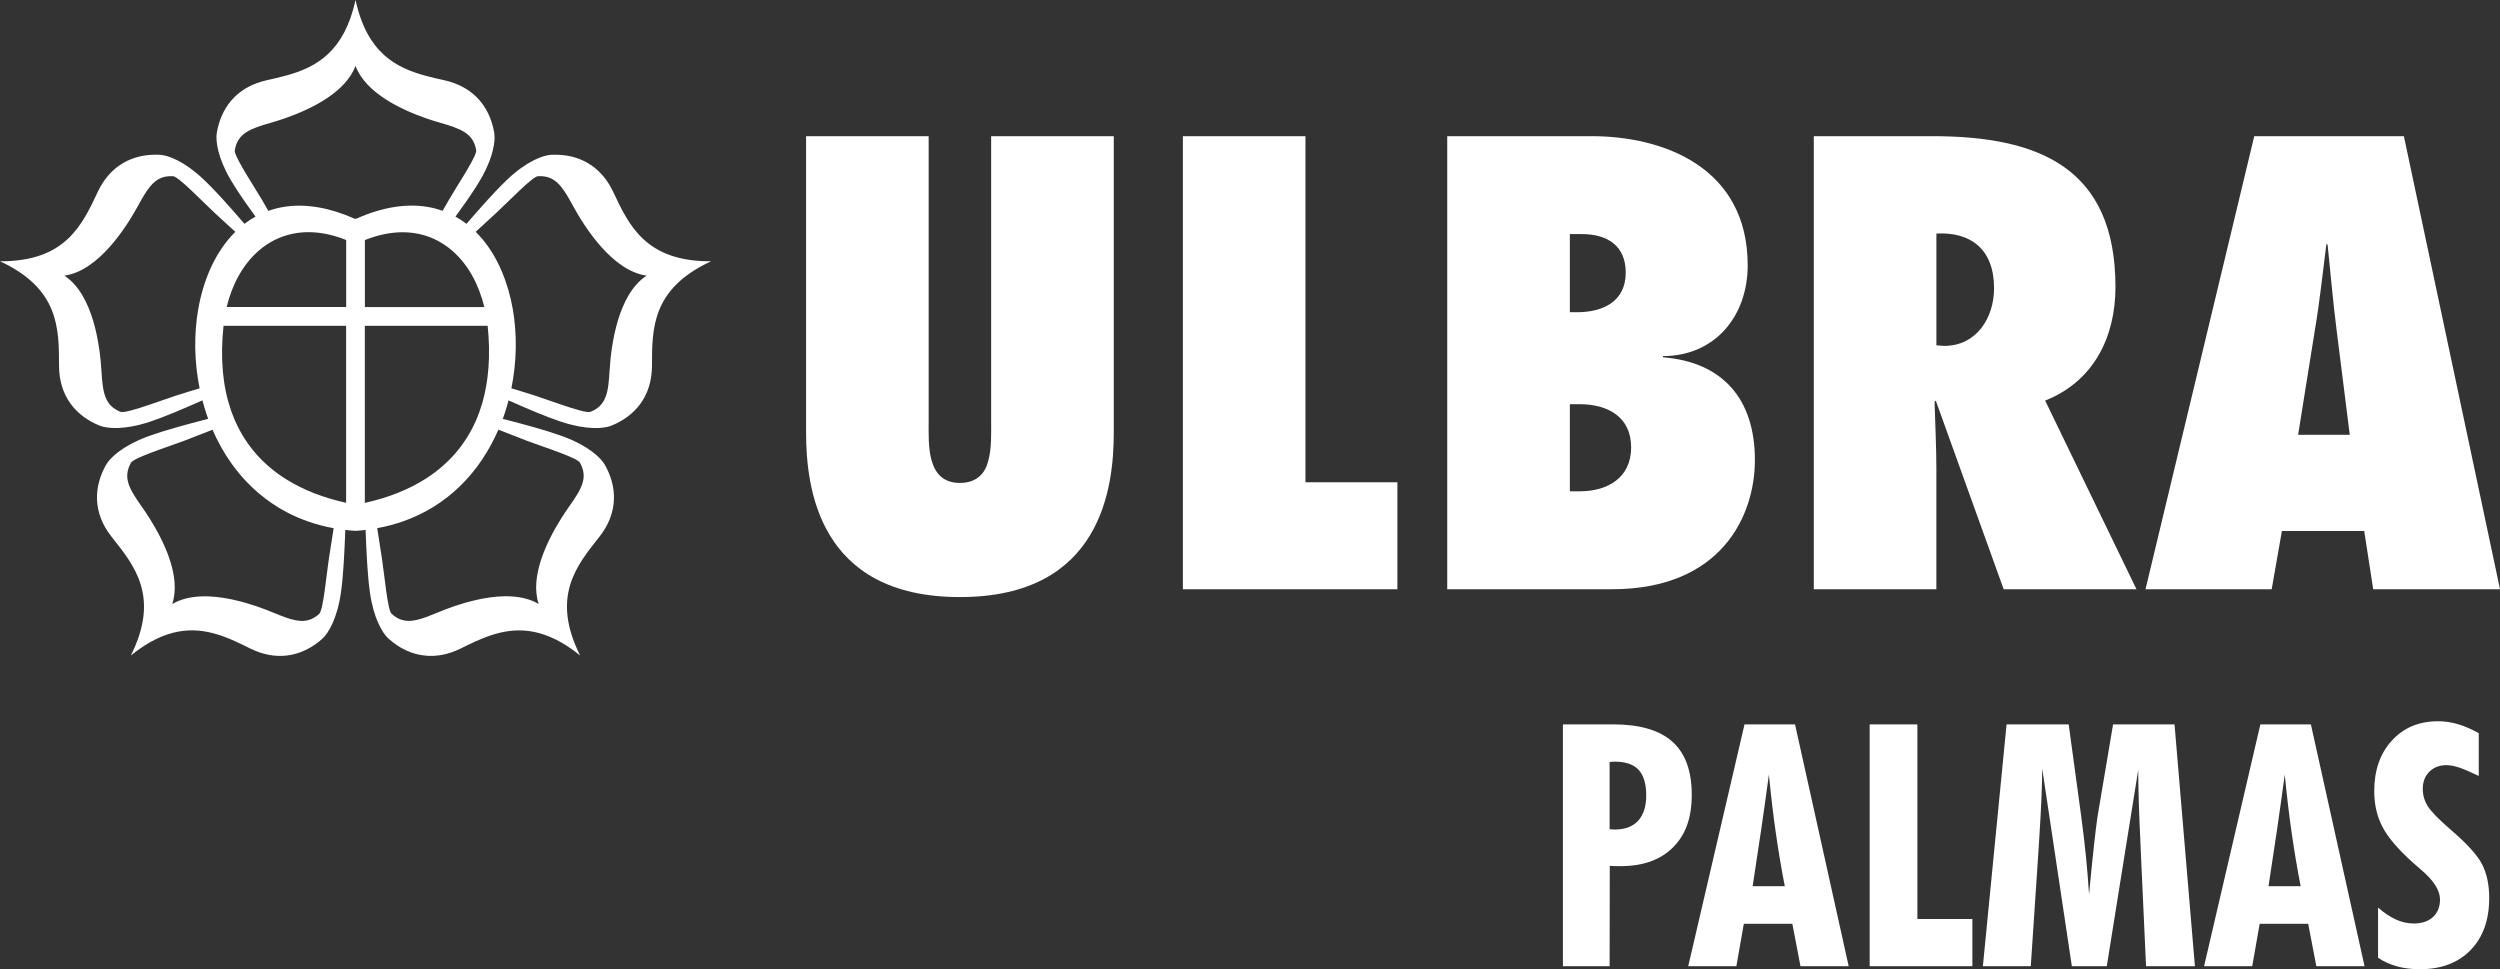 <?xml version="1.0" encoding="UTF-8"?>
<svg id="Camada_2" data-name="Camada 2" xmlns="http://www.w3.org/2000/svg" viewBox="0 0 913.76 354.24">
  <rect x="0" y="0" width="913.76" height="354.24" fill="#333333" stroke="none"/>
  <defs>
    <style>
      .cls-1 {
        fill: #fff;
      }
    </style>
  </defs>
  <g id="Camada_1-2" data-name="Camada 1">
    <g>
      <g>
        <path class="cls-1" d="M142.05,233.46c3.92,3.51,8.67,5.87,13.96,6.22,3.83,.28,7.95-.48,12.27-2.6,1.86-.92,3.75-1.84,5.68-2.72,.76-.33,1.52-.67,2.31-.97,8.34-3.4,17.53-5.02,28.84,1.41,2.22,1.26,4.53,2.84,6.93,4.8-10.69-21.42-1.42-32.75,6.95-43.29,7.12-8.94,6.57-18.46,2.11-26.39-1.47-2.6-6.08-6.99-15.17-10.35-.27-.1-.54-.2-.82-.3-5.83-2.09-13.35-4.12-21.34-6.18,.53-1.44,1.01-2.89,1.44-4.36,.23-.79,.46-1.59,.66-2.39,7.14,3.18,13.73,5.98,19.24,7.82h.04c9.2,3.07,15.56,2.53,18.32,1.41,8.43-3.4,14.8-10.48,14.83-21.93,.02-13.44-.14-28.09,21.58-38.14-23.93,.12-30.01-13.19-35.75-25.36-4.21-8.92-11.34-12.9-19.02-13.51-1.23-.1-2.47-.12-3.72-.05-2.97,.17-8.96,2.38-15.99,9.04-2.81,2.68-5.88,5.96-9.13,9.61-.75,.86-1.53,1.72-2.31,2.61-1.14,1.3-2.29,2.61-3.46,3.97-1.28-.99-2.62-1.88-4.02-2.65,2.79-3.85,5.36-7.5,7.48-10.82,.46-.74,.9-1.47,1.34-2.18,.34-.56,.66-1.12,.97-1.67,4.12-7.47,4.83-13.14,4.38-15.89-.66-3.91-2.07-7.6-4.38-10.71-.69-.93-1.46-1.81-2.31-2.63-2.86-2.74-6.65-4.82-11.48-5.92-2.14-.48-4.3-.96-6.46-1.53-11.08-2.94-21.82-8.25-26.07-27.83-4.16,19.09-14.47,24.61-25.26,27.6-2.41,.67-4.87,1.21-7.28,1.76-4.84,1.1-8.63,3.18-11.49,5.92-.51,.5-1.01,1.04-1.48,1.58-2.81,3.33-4.49,7.41-5.21,11.76-.48,2.91,.35,9.15,5.21,17.34l.14,.22c.42,.71,.86,1.43,1.33,2.18,2.1,3.32,4.67,6.97,7.48,10.82-1.42,.77-2.76,1.66-4.03,2.64-1.18-1.34-2.32-2.66-3.46-3.96-.5-.57-.98-1.12-1.48-1.68-3.57-4.02-6.91-7.65-9.97-10.55-7.02-6.67-13-8.88-15.98-9.04-1.25-.07-2.5-.06-3.71,.05-7.71,.6-14.82,4.58-19.03,13.51-5.75,12.17-11.81,25.48-35.74,25.36,21.71,10.05,21.55,24.7,21.58,38.14,.03,11.45,6.41,18.53,14.84,21.93,2.76,1.12,9.11,1.66,18.31-1.4h.04c5.49-1.84,12.09-4.67,19.22-7.83,.2,.8,.43,1.6,.67,2.39,.42,1.47,.9,2.92,1.43,4.36-7.98,2.07-15.51,4.09-21.33,6.18-.28,.09-.55,.19-.83,.3-9.08,3.36-13.71,7.75-15.17,10.35-4.47,7.93-5.01,17.45,2.11,26.39,8.37,10.53,17.65,21.87,6.96,43.29,2.4-1.95,4.71-3.52,6.93-4.8,11.69-6.65,21.11-4.69,29.66-1.08,.51,.23,.99,.44,1.48,.65,1.93,.88,3.83,1.8,5.68,2.72,4.63,2.27,9.03,2.97,13.09,2.53,4.97-.53,9.41-2.81,13.15-6.15,2.21-2,5.5-7.45,6.82-17.04,.88-6.23,1.24-14.16,1.58-22.73,1.21,.14,2.45,.26,3.71,.33,1.25-.07,2.49-.19,3.7-.33,.33,8.57,.7,16.5,1.57,22.73,1.33,9.59,4.61,15.04,6.84,17.04Zm31.91-148.82l2.31-2.12,4.76-4.38c4.9-4.49,13.55-13.62,15.6-13.74,3.8-.21,6.26,1.16,8.48,3.89,1.41,1.74,2.72,4.01,4.23,6.79,4.4,8.09,14.56,23.97,27.01,25.67-10.54,6.82-13.01,25.51-13.54,34.7-.47,8.11-1.19,12.74-6.97,15.07-1.14,.46-5.82-.96-10.73-2.64-3.3-1.11-6.7-2.33-9.22-3.17-3.44-1.14-6.09-1.88-8.98-2.78,1.98-9.74,2.12-19.75,.52-28.95-1.76-9.92-5.51-18.92-11.15-25.63-.75-.89-1.52-1.72-2.31-2.52l-.11-.1,.11-.1Zm0,18.76c.88,1.91,1.65,3.93,2.31,6.06,.26,.9,.53,1.82,.76,2.77h-43.66v-24.48c8.45-3.39,16.14-3.62,22.65-1.45,7.84,2.63,14.04,8.75,17.94,17.1Zm-101.5,9.58c-1.61,9.21-1.47,19.22,.5,28.95-2.9,.9-5.54,1.64-8.98,2.78-2.51,.84-5.92,2.05-9.21,3.17-4.92,1.68-9.59,3.1-10.74,2.64-5.76-2.33-6.48-6.96-6.96-15.07-.55-9.18-3.01-27.88-13.56-34.7,12.46-1.7,22.61-17.59,27.02-25.67,1.51-2.77,2.83-5.05,4.24-6.79,2.22-2.73,4.68-4.1,8.47-3.89,2.04,.12,10.71,9.24,15.57,13.74l5.62,5.15,1.48,1.35,.1,.1-.1,.09c-.5,.51-1,1.03-1.48,1.57-6.1,6.81-10.15,16.19-11.97,26.59Zm47.79,90.93c-1.01,6.57-2.05,19.09-3.6,20.48-3.59,3.21-7.1,3.08-11.97,1.39-1.4-.49-2.93-1.1-4.62-1.79-3.51-1.48-8.6-3.38-14.15-4.64-.49-.13-.97-.22-1.48-.33-7.48-1.53-15.56-1.77-21.49,1.78,3.33-9.94-2.93-22.83-8.17-31.18-1.04-1.66-2.04-3.14-2.92-4.39-4.68-6.61-7.02-10.68-3.96-16.11,.47-.84,3.35-2.12,6.88-3.48,4.05-1.56,9-3.22,12.33-4.45,4.1-1.52,6.93-2.77,10.58-4.12,1.85,4.26,4.09,8.3,6.75,12.08,.48,.68,.98,1.36,1.48,2.02,4.95,6.43,11.18,11.96,18.77,15.98,5.14,2.71,10.9,4.74,17.27,5.91l-1.7,10.87Zm6.27-20.13c-8.19-1.81-15.56-4.64-21.85-8.56-8.3-5.18-14.73-12.27-18.77-21.47-.51-1.22-1.02-2.48-1.48-3.79-2.97-8.58-4-18.83-2.72-30.89h44.81v64.72Zm0-71.56h-43.67c.44-1.81,.96-3.59,1.58-5.26,.46-1.24,.96-2.42,1.48-3.58,4.05-8.63,10.53-14.9,18.77-17.36,6.34-1.91,13.73-1.55,21.85,1.71v24.48Zm3.65-32.28h-.54c-9.38-4.15-17.72-5.43-24.95-4.46-2.31,.31-4.51,.84-6.59,1.59-.69-1.24-1.41-2.5-2.26-3.91-3.08-5.15-9.01-14.18-9.92-17.39-.09-.35-.14-.63-.09-.82,.03-.2,.06-.37,.09-.55,1.18-5.7,5.53-7.37,13.11-9.54,1.61-.46,3.57-1.07,5.66-1.81,9.27-3.29,21.7-9.36,25.26-18.98,3.66,9.9,16.73,16.05,26.07,19.27,1.78,.61,3.43,1.12,4.85,1.52,7.56,2.16,11.9,3.83,13.09,9.53,.02,.19,.07,.37,.1,.56,.02,.19,0,.47-.1,.81-.91,3.19-6.92,12.2-9.93,17.39l-2.24,3.91c-1.84-.67-3.75-1.16-5.77-1.48-7.43-1.18-16.04,.02-25.78,4.35h-.05Zm3.18,103.85V119.07h44.89c1.12,10.81,.36,20.22-1.98,28.3-.66,2.23-1.42,4.35-2.31,6.38-3.9,8.86-10.03,15.81-17.94,20.96-6.45,4.19-14.09,7.21-22.65,9.1Zm4.55,9.25c6.73-1.23,12.76-3.43,18.1-6.36,7.22-3.97,13.17-9.32,17.94-15.53,.8-1.06,1.56-2.13,2.31-3.25,2.29-3.41,4.27-7.06,5.92-10.86,3.64,1.35,6.48,2.6,10.57,4.12,3.32,1.24,8.28,2.89,12.34,4.45,3.54,1.36,6.4,2.64,6.88,3.48,3.06,5.43,.71,9.5-3.98,16.11-.88,1.25-1.88,2.73-2.91,4.39-5.25,8.36-11.49,21.25-8.17,31.18-5.73-3.42-13.44-3.31-20.67-1.95-.79,.15-1.54,.32-2.31,.5-5.55,1.26-10.65,3.16-14.16,4.64-1.35,.55-2.62,1.07-3.79,1.51-5.32,1.95-9.01,2.3-12.81-1.1-1.53-1.38-2.58-13.91-3.59-20.48l-1.7-10.87Z"/>
        <g>
          <path class="cls-1" d="M407.09,49.77v108.28c0,19.99-4.39,60.18-56.23,60.18s-56.23-40.19-56.23-60.18V49.77h44.8v104.11c0,4.39-.22,10.1,1.1,14.5,1.32,4.61,4.17,8.13,10.32,8.13s9.22-3.51,10.32-7.91c1.32-4.61,1.1-10.32,1.1-14.5V49.77h44.8Z"/>
          <path class="cls-1" d="M432.35,215.38V49.77h44.8v126.51h33.6v39.09h-78.41Z"/>
          <path class="cls-1" d="M528.98,49.77h52.71c26.36,0,57.1,11.42,57.1,47.22,0,18.67-12.08,33.16-30.97,33.16v.44c21.96,1.76,33.6,15.37,33.6,37.56,0,20.43-12.3,47.22-52.27,47.22h-60.18V49.77Zm47.44,64.35c9.23,0,17.79-3.73,17.79-14.5,0-9.88-6.81-14.06-16.03-14.06h-4.39v28.55h2.64Zm1.1,65.45c9.88,0,18.67-4.83,18.67-16.03s-8.57-15.81-18.89-15.81h-3.51v31.85h3.73Z"/>
          <path class="cls-1" d="M732.35,215.38l-24.82-68.96-.44,.44c.22,8.13,.66,16.25,.66,24.38v44.15h-44.8V49.77h43.27c38.88,0,66.99,11.42,66.99,55.13,0,18.23-7.91,34.48-25.7,41.51l33.38,68.96h-48.54Zm-21.74-88.95c11.86,0,18.23-10.32,18.23-21.08,0-14.5-8.78-20.65-21.08-19.99v40.85l2.86,.22Z"/>
          <path class="cls-1" d="M867.42,215.38l-3.29-21.3h-30.09l-3.73,21.3h-46.12l39.75-165.6h54.69l35.14,165.6h-46.34Zm-8.57-56.45l-4.83-38.44c-1.32-10.32-2.2-20.87-3.29-31.19h-.44c-1.32,10.32-2.42,20.87-4.17,31.19l-6.15,38.44h18.89Z"/>
        </g>
      </g>
      <g>
        <path class="cls-1" d="M571.25,353.15v-88.39h18.34c9.73,0,16.95,2.11,21.67,6.33,4.72,4.22,7.08,10.67,7.08,19.34s-2.28,14.7-6.84,19.28c-4.56,4.58-10.96,6.87-19.19,6.87-1.05,0-1.85,0-2.39-.03-.55-.02-1.06-.05-1.54-.09l-.06,36.69h-17.07Zm17.07-50.07c.2,0,.52,.02,.94,.06,.42,.04,.74,.06,.94,.06,3.75,0,6.61-1.08,8.57-3.24,1.96-2.16,2.94-5.26,2.94-9.29s-.93-7.29-2.79-9.29c-1.86-2-4.76-3-8.72-3-.2,0-.51,.02-.94,.06-.42,.04-.74,.06-.94,.06v24.58Z"/>
        <path class="cls-1" d="M617.05,353.15l20.58-88.39h18.46l19.61,88.39h-17.62l-2.97-15.5h-17.74l-2.72,15.5h-17.62Zm23.55-29.24h11.75c-1.21-6.18-2.3-12.64-3.27-19.4-.97-6.76-1.82-13.89-2.54-21.4-.89,6.62-1.83,13.33-2.82,20.13-.99,6.8-2.03,13.69-3.12,20.67Z"/>
        <path class="cls-1" d="M683.37,353.15v-88.39h17.44v71.13h20.1v17.25h-37.53Z"/>
        <path class="cls-1" d="M724.75,353.15l8.66-88.39h22.7l4.6,33.72c.69,5.13,1.26,10.04,1.73,14.74,.46,4.7,.84,9.27,1.12,13.71,.73-7.79,1.34-13.93,1.85-18.43,.5-4.5,.92-7.84,1.24-10.02l5.69-33.72h22.46l7.45,88.39h-17.86l-1.88-41.05c-.04-.97-.1-2.42-.18-4.36-.52-10.74-.79-19.53-.79-26.4l-11.5,71.8h-12.77l-10.84-72.28c0,6.01-.36,14.61-1.09,25.79-.16,2.54-.28,4.44-.36,5.69l-2.72,40.8h-17.5Z"/>
        <path class="cls-1" d="M805.6,353.15l20.58-88.39h18.46l19.61,88.39h-17.62l-2.97-15.5h-17.74l-2.72,15.5h-17.62Zm23.55-29.24h11.75c-1.21-6.18-2.3-12.64-3.27-19.4-.97-6.76-1.82-13.89-2.54-21.4-.89,6.62-1.83,13.33-2.82,20.13-.99,6.8-2.03,13.69-3.12,20.67Z"/>
        <path class="cls-1" d="M869.19,350.07v-18.34c2.22,1.94,4.4,3.39,6.54,4.36,2.14,.97,4.3,1.45,6.48,1.45,2.99,0,5.34-.79,7.05-2.36,1.71-1.57,2.57-3.71,2.57-6.42,0-3.35-2.32-6.98-6.96-10.9-1.29-1.09-2.26-1.94-2.91-2.54-5.41-4.84-9.12-9.19-11.14-13.05-2.02-3.85-3.03-8.22-3.03-13.11,0-7.63,2.15-13.79,6.45-18.49,4.3-4.7,9.92-7.05,16.86-7.05,2.46,0,4.89,.35,7.29,1.06,2.4,.71,4.93,1.81,7.6,3.3v15.62c-3.11-1.49-5.52-2.52-7.23-3.09-1.72-.56-3.24-.85-4.57-.85-2.54,0-4.62,.8-6.24,2.39-1.61,1.6-2.42,3.68-2.42,6.27,0,2.26,.6,4.37,1.82,6.33,1.21,1.96,4.04,4.85,8.48,8.69,5.93,5.09,9.75,9.31,11.44,12.68,1.7,3.37,2.54,7.44,2.54,12.2,0,8.03-2.27,14.38-6.81,19.04-4.54,4.66-10.73,6.99-18.56,6.99-2.99,0-5.74-.34-8.26-1.03-2.52-.69-4.85-1.73-6.99-3.15Z"/>
      </g>
    </g>
  </g>
</svg>